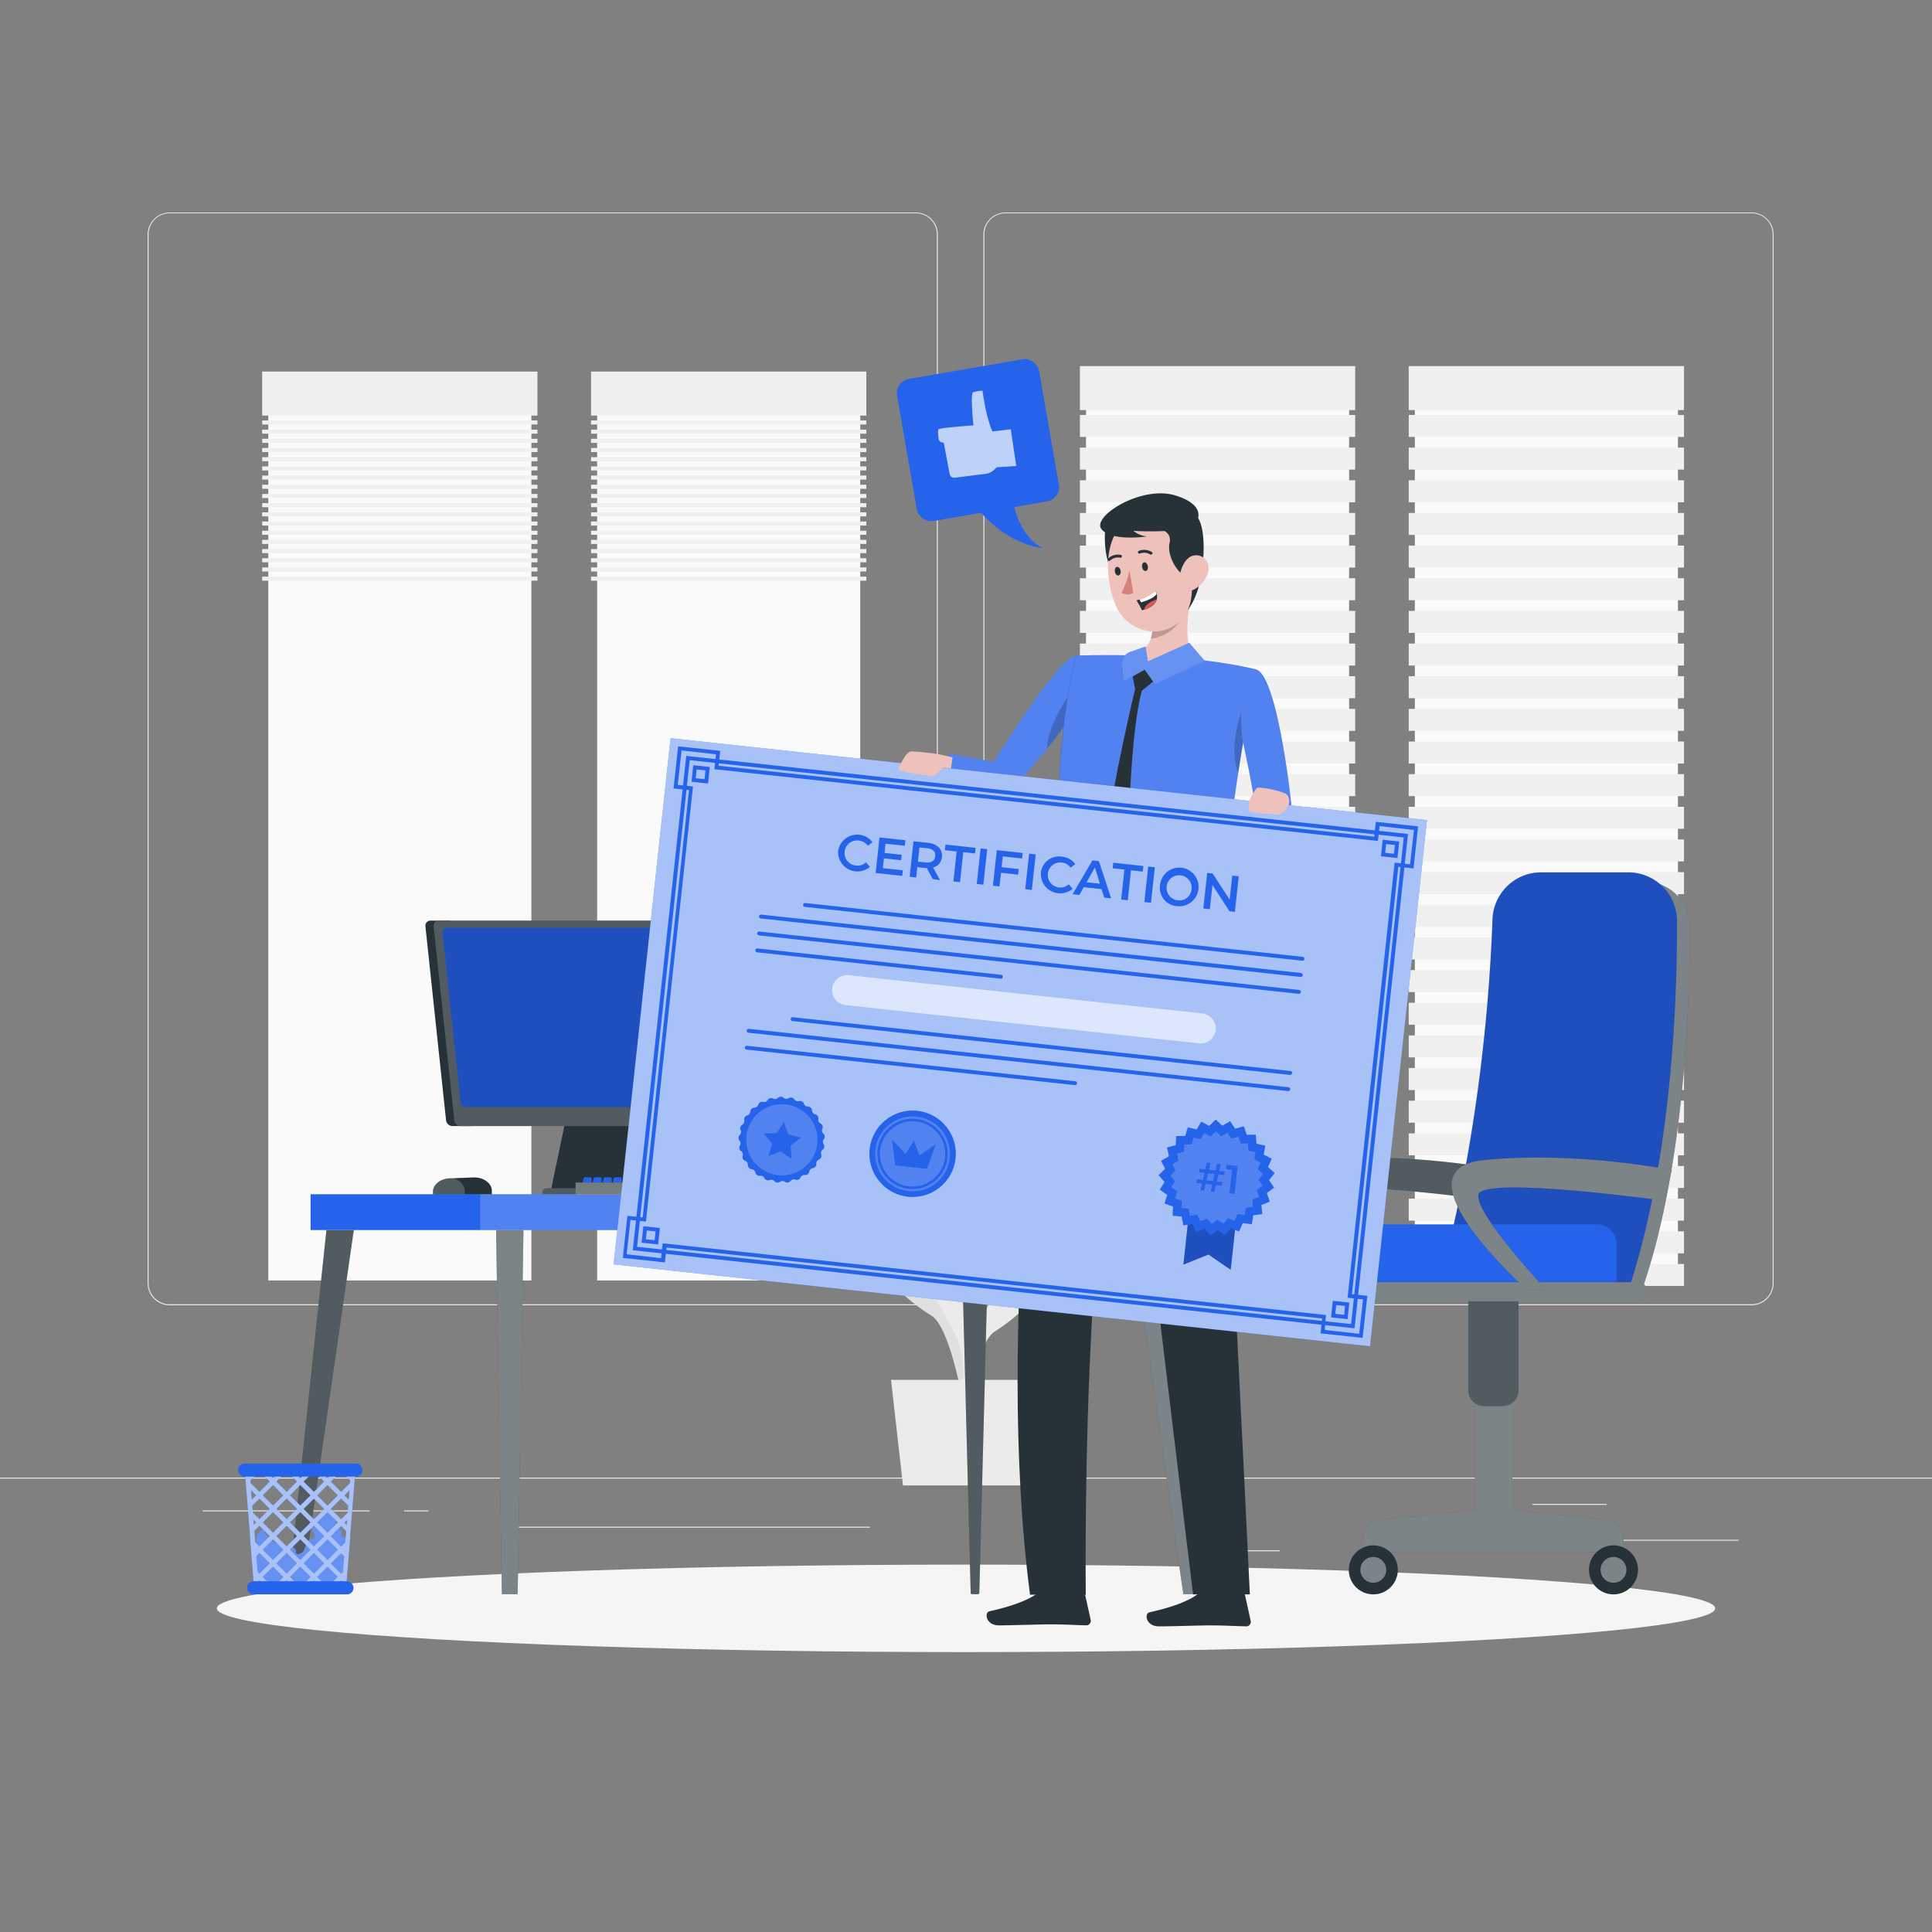 <svg xmlns="http://www.w3.org/2000/svg" viewBox="0 0 500 500"><rect x="0" y="0" width="500" height="500" fill="#808080" stroke="none"/><g id="freepik--background-complete--inject-246"><rect y="382.4" width="500" height="0.25" style="fill:#ebebeb"></rect><rect x="416.78" y="398.49" width="33.12" height="0.25" style="fill:#ebebeb"></rect><rect x="322.53" y="401.21" width="8.69" height="0.25" style="fill:#ebebeb"></rect><rect x="396.59" y="389.21" width="19.19" height="0.25" style="fill:#ebebeb"></rect><rect x="52.46" y="390.89" width="43.19" height="0.25" style="fill:#ebebeb"></rect><rect x="104.56" y="390.89" width="6.33" height="0.25" style="fill:#ebebeb"></rect><rect x="131.47" y="395.11" width="93.68" height="0.25" style="fill:#ebebeb"></rect><path d="M237,337.8H43.91a5.71,5.71,0,0,1-5.7-5.71V60.66A5.71,5.71,0,0,1,43.91,55H237a5.71,5.71,0,0,1,5.71,5.71V332.09A5.71,5.71,0,0,1,237,337.8ZM43.91,55.2a5.46,5.46,0,0,0-5.45,5.46V332.09a5.46,5.46,0,0,0,5.45,5.46H237a5.47,5.47,0,0,0,5.46-5.46V60.66A5.47,5.47,0,0,0,237,55.2Z" style="fill:#ebebeb"></path><path d="M453.31,337.8H260.21a5.72,5.72,0,0,1-5.71-5.71V60.66A5.72,5.72,0,0,1,260.21,55h193.1A5.71,5.71,0,0,1,459,60.66V332.09A5.71,5.71,0,0,1,453.31,337.8ZM260.21,55.2a5.47,5.47,0,0,0-5.46,5.46V332.09a5.47,5.47,0,0,0,5.46,5.46h193.1a5.47,5.47,0,0,0,5.46-5.46V60.66a5.47,5.47,0,0,0-5.46-5.46Z" style="fill:#ebebeb"></path><rect x="281.05" y="97.89" width="68.09" height="232.07" transform="translate(630.2 427.85) rotate(180)" style="fill:#fafafa"></rect><rect x="279.48" y="94.74" width="71.24" height="11.39" transform="translate(630.2 200.87) rotate(180)" style="fill:#f0f0f0"></rect><rect x="279.48" y="107.39" width="71.24" height="5.69" transform="translate(630.2 220.47) rotate(180)" style="fill:#f0f0f0"></rect><rect x="279.48" y="115.84" width="71.24" height="5.69" transform="translate(630.2 237.37) rotate(180)" style="fill:#f0f0f0"></rect><rect x="279.48" y="124.29" width="71.24" height="5.69" transform="translate(630.2 254.28) rotate(180)" style="fill:#f0f0f0"></rect><rect x="279.48" y="132.74" width="71.24" height="5.69" transform="translate(630.2 271.18) rotate(180)" style="fill:#f0f0f0"></rect><rect x="279.48" y="141.19" width="71.24" height="5.69" transform="translate(630.2 288.08) rotate(180)" style="fill:#f0f0f0"></rect><rect x="279.48" y="149.64" width="71.24" height="5.69" transform="translate(630.2 304.98) rotate(180)" style="fill:#f0f0f0"></rect><rect x="279.48" y="158.09" width="71.24" height="5.69" transform="translate(630.2 321.88) rotate(180)" style="fill:#f0f0f0"></rect><rect x="279.48" y="166.54" width="71.24" height="5.69" transform="translate(630.2 338.78) rotate(180)" style="fill:#f0f0f0"></rect><rect x="279.48" y="175" width="71.24" height="5.69" transform="translate(630.2 355.69) rotate(180)" style="fill:#f0f0f0"></rect><rect x="279.48" y="183.45" width="71.24" height="5.69" transform="translate(630.2 372.59) rotate(180)" style="fill:#f0f0f0"></rect><rect x="279.48" y="191.9" width="71.24" height="5.69" transform="translate(630.2 389.49) rotate(180)" style="fill:#f0f0f0"></rect><rect x="279.48" y="200.35" width="71.24" height="5.69" transform="translate(630.2 406.39) rotate(180)" style="fill:#f0f0f0"></rect><rect x="279.48" y="208.8" width="71.24" height="5.69" transform="translate(630.2 423.29) rotate(180)" style="fill:#f0f0f0"></rect><rect x="279.48" y="217.25" width="71.24" height="5.69" transform="translate(630.2 440.19) rotate(180)" style="fill:#f0f0f0"></rect><rect x="279.48" y="225.7" width="71.24" height="5.69" transform="translate(630.2 457.1) rotate(180)" style="fill:#f0f0f0"></rect><rect x="279.48" y="234.15" width="71.24" height="5.69" transform="translate(630.2 474) rotate(180)" style="fill:#f0f0f0"></rect><rect x="279.48" y="242.6" width="71.24" height="5.69" transform="translate(630.2 490.9) rotate(180)" style="fill:#f0f0f0"></rect><rect x="279.48" y="251.05" width="71.24" height="5.69" transform="translate(630.2 507.8) rotate(180)" style="fill:#f0f0f0"></rect><rect x="279.48" y="259.5" width="71.24" height="5.69" transform="translate(630.2 524.7) rotate(180)" style="fill:#f0f0f0"></rect><rect x="279.48" y="267.96" width="71.24" height="5.69" transform="translate(630.2 541.61) rotate(180)" style="fill:#f0f0f0"></rect><rect x="279.48" y="276.41" width="71.24" height="5.69" transform="translate(630.2 558.51) rotate(180)" style="fill:#f0f0f0"></rect><rect x="279.48" y="284.86" width="71.24" height="5.69" transform="translate(630.2 575.41) rotate(180)" style="fill:#f0f0f0"></rect><rect x="279.48" y="293.31" width="71.24" height="5.69" transform="translate(630.2 592.31) rotate(180)" style="fill:#f0f0f0"></rect><rect x="279.48" y="301.76" width="71.24" height="5.69" transform="translate(630.2 609.21) rotate(180)" style="fill:#f0f0f0"></rect><rect x="279.48" y="310.21" width="71.24" height="5.69" transform="translate(630.2 626.11) rotate(180)" style="fill:#f0f0f0"></rect><rect x="279.48" y="318.66" width="71.24" height="5.69" transform="translate(630.2 643.02) rotate(180)" style="fill:#f0f0f0"></rect><rect x="279.48" y="327.11" width="71.24" height="5.69" transform="translate(630.2 659.92) rotate(180)" style="fill:#f0f0f0"></rect><rect x="366.16" y="97.89" width="68.09" height="232.07" transform="translate(800.41 427.85) rotate(180)" style="fill:#fafafa"></rect><rect x="364.59" y="94.74" width="71.24" height="11.39" transform="translate(800.41 200.87) rotate(180)" style="fill:#f0f0f0"></rect><rect x="364.59" y="107.39" width="71.24" height="5.69" transform="translate(800.41 220.47) rotate(180)" style="fill:#f0f0f0"></rect><rect x="364.59" y="115.84" width="71.24" height="5.69" transform="translate(800.41 237.37) rotate(180)" style="fill:#f0f0f0"></rect><rect x="364.59" y="124.29" width="71.24" height="5.69" transform="translate(800.41 254.28) rotate(180)" style="fill:#f0f0f0"></rect><rect x="364.59" y="132.74" width="71.24" height="5.69" transform="translate(800.41 271.18) rotate(180)" style="fill:#f0f0f0"></rect><rect x="364.59" y="141.19" width="71.24" height="5.69" transform="translate(800.41 288.08) rotate(180)" style="fill:#f0f0f0"></rect><rect x="364.59" y="149.64" width="71.24" height="5.69" transform="translate(800.41 304.98) rotate(180)" style="fill:#f0f0f0"></rect><rect x="364.59" y="158.09" width="71.24" height="5.69" transform="translate(800.41 321.88) rotate(180)" style="fill:#f0f0f0"></rect><rect x="364.59" y="166.54" width="71.24" height="5.69" transform="translate(800.41 338.78) rotate(180)" style="fill:#f0f0f0"></rect><rect x="364.59" y="175" width="71.24" height="5.69" transform="translate(800.41 355.69) rotate(180)" style="fill:#f0f0f0"></rect><rect x="364.59" y="183.45" width="71.24" height="5.69" transform="translate(800.41 372.59) rotate(180)" style="fill:#f0f0f0"></rect><rect x="364.59" y="191.9" width="71.24" height="5.69" transform="translate(800.41 389.49) rotate(180)" style="fill:#f0f0f0"></rect><rect x="364.59" y="200.35" width="71.24" height="5.69" transform="translate(800.41 406.39) rotate(180)" style="fill:#f0f0f0"></rect><rect x="364.59" y="208.8" width="71.24" height="5.69" transform="translate(800.41 423.29) rotate(180)" style="fill:#f0f0f0"></rect><rect x="364.59" y="217.25" width="71.24" height="5.69" transform="translate(800.41 440.19) rotate(180)" style="fill:#f0f0f0"></rect><rect x="364.59" y="225.7" width="71.24" height="5.69" transform="translate(800.41 457.1) rotate(180)" style="fill:#f0f0f0"></rect><rect x="364.59" y="234.15" width="71.24" height="5.69" transform="translate(800.41 474) rotate(180)" style="fill:#f0f0f0"></rect><rect x="364.59" y="242.6" width="71.24" height="5.69" transform="translate(800.41 490.9) rotate(180)" style="fill:#f0f0f0"></rect><rect x="364.59" y="251.05" width="71.24" height="5.69" transform="translate(800.41 507.8) rotate(180)" style="fill:#f0f0f0"></rect><rect x="364.59" y="259.5" width="71.24" height="5.69" transform="translate(800.41 524.7) rotate(180)" style="fill:#f0f0f0"></rect><rect x="364.59" y="267.96" width="71.24" height="5.69" transform="translate(800.41 541.61) rotate(180)" style="fill:#f0f0f0"></rect><rect x="364.59" y="276.41" width="71.24" height="5.69" transform="translate(800.41 558.51) rotate(180)" style="fill:#f0f0f0"></rect><rect x="364.59" y="284.86" width="71.24" height="5.69" transform="translate(800.41 575.41) rotate(180)" style="fill:#f0f0f0"></rect><rect x="364.59" y="293.31" width="71.24" height="5.69" transform="translate(800.41 592.31) rotate(180)" style="fill:#f0f0f0"></rect><rect x="364.59" y="301.76" width="71.24" height="5.69" transform="translate(800.41 609.21) rotate(180)" style="fill:#f0f0f0"></rect><rect x="364.59" y="310.21" width="71.24" height="5.69" transform="translate(800.41 626.11) rotate(180)" style="fill:#f0f0f0"></rect><rect x="364.59" y="318.66" width="71.24" height="5.69" transform="translate(800.41 643.02) rotate(180)" style="fill:#f0f0f0"></rect><rect x="364.59" y="327.11" width="71.24" height="5.69" transform="translate(800.41 659.92) rotate(180)" style="fill:#f0f0f0"></rect><rect x="154.54" y="99.31" width="68.09" height="232.07" transform="translate(377.17 430.69) rotate(180)" style="fill:#fafafa"></rect><rect x="152.97" y="96.16" width="71.24" height="11.39" transform="translate(377.17 203.71) rotate(180)" style="fill:#f0f0f0"></rect><rect x="152.97" y="108.81" width="71.24" height="1.05" transform="translate(377.17 218.67) rotate(180)" style="fill:#f0f0f0"></rect><rect x="152.97" y="111.19" width="71.24" height="1.05" transform="translate(377.17 223.43) rotate(180)" style="fill:#f0f0f0"></rect><rect x="152.97" y="113.57" width="71.24" height="1.05" transform="translate(377.17 228.18) rotate(180)" style="fill:#f0f0f0"></rect><rect x="152.97" y="115.95" width="71.24" height="1.05" transform="translate(377.17 232.94) rotate(180)" style="fill:#f0f0f0"></rect><rect x="152.97" y="118.32" width="71.24" height="1.05" transform="translate(377.17 237.69) rotate(180)" style="fill:#f0f0f0"></rect><rect x="152.97" y="120.7" width="71.24" height="1.05" transform="translate(377.17 242.45) rotate(180)" style="fill:#f0f0f0"></rect><rect x="152.97" y="123.08" width="71.24" height="1.05" transform="translate(377.17 247.2) rotate(180)" style="fill:#f0f0f0"></rect><rect x="152.97" y="125.46" width="71.24" height="1.05" transform="translate(377.17 251.96) rotate(180)" style="fill:#f0f0f0"></rect><rect x="152.97" y="127.83" width="71.24" height="1.05" transform="translate(377.17 256.72) rotate(180)" style="fill:#f0f0f0"></rect><rect x="152.97" y="130.21" width="71.24" height="1.05" transform="translate(377.17 261.47) rotate(180)" style="fill:#f0f0f0"></rect><rect x="152.97" y="132.59" width="71.24" height="1.05" transform="translate(377.17 266.23) rotate(180)" style="fill:#f0f0f0"></rect><rect x="152.97" y="134.97" width="71.24" height="1.05" transform="translate(377.17 270.98) rotate(180)" style="fill:#f0f0f0"></rect><rect x="152.97" y="137.34" width="71.24" height="1.05" transform="translate(377.17 275.74) rotate(180)" style="fill:#f0f0f0"></rect><rect x="152.97" y="139.72" width="71.24" height="1.05" transform="translate(377.17 280.49) rotate(180)" style="fill:#f0f0f0"></rect><rect x="152.97" y="142.1" width="71.24" height="1.05" transform="translate(377.17 285.25) rotate(180)" style="fill:#f0f0f0"></rect><rect x="152.97" y="144.48" width="71.24" height="1.05" transform="translate(377.17 290) rotate(180)" style="fill:#f0f0f0"></rect><rect x="152.97" y="146.86" width="71.24" height="1.05" transform="translate(377.17 294.76) rotate(180)" style="fill:#f0f0f0"></rect><rect x="152.97" y="149.23" width="71.24" height="1.05" transform="translate(377.17 299.51) rotate(180)" style="fill:#f0f0f0"></rect><rect x="69.43" y="99.31" width="68.09" height="232.07" transform="translate(206.95 430.69) rotate(180)" style="fill:#fafafa"></rect><rect x="67.86" y="96.16" width="71.24" height="11.39" transform="translate(206.95 203.71) rotate(180)" style="fill:#f0f0f0"></rect><rect x="67.86" y="108.81" width="71.24" height="1.05" transform="translate(206.95 218.67) rotate(180)" style="fill:#f0f0f0"></rect><rect x="67.86" y="111.19" width="71.24" height="1.05" transform="translate(206.95 223.43) rotate(180)" style="fill:#f0f0f0"></rect><rect x="67.86" y="113.57" width="71.24" height="1.05" transform="translate(206.95 228.18) rotate(180)" style="fill:#f0f0f0"></rect><rect x="67.86" y="115.95" width="71.24" height="1.05" transform="translate(206.95 232.94) rotate(180)" style="fill:#f0f0f0"></rect><rect x="67.86" y="118.32" width="71.24" height="1.05" transform="translate(206.95 237.69) rotate(180)" style="fill:#f0f0f0"></rect><rect x="67.86" y="120.7" width="71.24" height="1.05" transform="translate(206.95 242.45) rotate(180)" style="fill:#f0f0f0"></rect><rect x="67.86" y="123.08" width="71.24" height="1.05" transform="translate(206.95 247.2) rotate(180)" style="fill:#f0f0f0"></rect><rect x="67.86" y="125.46" width="71.24" height="1.05" transform="translate(206.95 251.96) rotate(180)" style="fill:#f0f0f0"></rect><rect x="67.86" y="127.83" width="71.24" height="1.05" transform="translate(206.95 256.72) rotate(180)" style="fill:#f0f0f0"></rect><rect x="67.86" y="130.21" width="71.24" height="1.05" transform="translate(206.95 261.47) rotate(180)" style="fill:#f0f0f0"></rect><rect x="67.86" y="132.59" width="71.24" height="1.05" transform="translate(206.95 266.23) rotate(180)" style="fill:#f0f0f0"></rect><rect x="67.86" y="134.97" width="71.24" height="1.05" transform="translate(206.95 270.98) rotate(180)" style="fill:#f0f0f0"></rect><rect x="67.86" y="137.34" width="71.24" height="1.05" transform="translate(206.95 275.74) rotate(180)" style="fill:#f0f0f0"></rect><rect x="67.86" y="139.72" width="71.24" height="1.05" transform="translate(206.95 280.49) rotate(180)" style="fill:#f0f0f0"></rect><rect x="67.86" y="142.1" width="71.24" height="1.05" transform="translate(206.95 285.25) rotate(180)" style="fill:#f0f0f0"></rect><rect x="67.86" y="144.48" width="71.24" height="1.05" transform="translate(206.95 290) rotate(180)" style="fill:#f0f0f0"></rect><rect x="67.86" y="146.86" width="71.24" height="1.05" transform="translate(206.95 294.76) rotate(180)" style="fill:#f0f0f0"></rect><rect x="67.86" y="149.23" width="71.24" height="1.05" transform="translate(206.95 299.51) rotate(180)" style="fill:#f0f0f0"></rect><path d="M251.2,360.3s-4.74-10.35.68-20.56,7-12.6,3.53-14.69-5,8.16-5,8.16a23,23,0,0,1-.5-14.44c2.4-7.38,3.91-19.4.63-20.69s-.63,15-3.48,20.55a48,48,0,0,1-2.79-12.11c-.39-5.93.22-15.39-2.37-17.82s-4.25-.75-1.71,12.33a136.78,136.78,0,0,1,2.53,23.72s-5.62-17.16-9.4-17.66-3.78,5.06-.54,9.88,9.47,13.45,10.49,17.9c0,0-6.18-12.92-11.74-9s4.84,11.76,9.48,14.58S248.82,361,248.82,361Z" style="fill:#e0e0e0"></path><path d="M247.46,364.54s4.62-10.42-.92-20.54-7.15-12.5-3.72-14.64,5.14,8.08,5.14,8.08A23,23,0,0,0,248.3,323c-2.5-7.34-4.15-19.34-.88-20.68s.81,15,3.72,20.5a47.87,47.87,0,0,0,2.64-12.15c.33-5.94-.4-15.39,2.16-17.86s4.25-.81,1.85,12.31a136.77,136.77,0,0,0-2.24,23.75s5.42-17.24,9.19-17.8,3.84,5,.66,9.87-9.31,13.6-10.28,18.06c0,0,6-13,11.63-9.14s-4.69,11.84-9.29,14.72-7.61,20.61-7.61,20.61Z" style="fill:#ebebeb"></path><polygon points="268.76 357.11 230.6 357.11 233.69 384.42 265.67 384.42 268.76 357.11" style="fill:#ebebeb"></polygon></g><g id="freepik--Shadow--inject-246"><ellipse id="freepik--path--inject-246" cx="250" cy="416.24" rx="193.89" ry="11.32" style="fill:#f5f5f5"></ellipse></g><g id="freepik--Chair--inject-246"><path d="M388.66,302.81s-24.75-5-48.64-2.58,11.24,33.64,11.24,33.64h4.94s-18.62-19.79-17.58-24.72,47.92,1.57,47.92,1.57Z" style="fill:#263238"></path><path d="M388.66,302.81s-24.75-5-48.64-2.58,11.24,33.64,11.24,33.64h4.94s-18.62-19.79-17.58-24.72,47.92,1.57,47.92,1.57Z" style="fill:#fff;opacity:0.2;isolation:isolate"></path><path d="M379.73,332.79a443.83,443.83,0,0,0,13.5-93.46,11.62,11.62,0,0,1,11.61-11.16h20.83a11.62,11.62,0,0,1,11.62,11.56c.08,19-1.25,61.54-12,93.06Z" style="fill:#263238"></path><path d="M379.73,332.79a443.83,443.83,0,0,0,13.5-93.46,11.62,11.62,0,0,1,11.61-11.16h20.83a11.62,11.62,0,0,1,11.62,11.56c.08,19-1.25,61.54-12,93.06Z" style="fill:#fff;opacity:0.4;isolation:isolate"></path><path d="M373.65,327.5c3.38-12.8,11-45.9,12.61-89.63a12.58,12.58,0,0,1,12.58-12.1h22.58A12.59,12.59,0,0,1,434,238.3c.09,20.56-1.35,62.61-12.95,96.78l-43-1.58A4.78,4.78,0,0,1,373.65,327.5Z" style="fill:#2663EB"></path><path d="M373.65,327.5c3.38-12.8,11-45.9,12.61-89.63a12.58,12.58,0,0,1,12.58-12.1h22.58A12.59,12.59,0,0,1,434,238.3c.09,20.56-1.35,62.61-12.95,96.78l-43-1.58A4.78,4.78,0,0,1,373.65,327.5Z" style="opacity:0.2;isolation:isolate"></path><path d="M342,316.86h76.37a0,0,0,0,1,0,0v11.93a5,5,0,0,1-5,5H347a5,5,0,0,1-5-5V316.86A0,0,0,0,1,342,316.86Z" transform="translate(760.32 650.65) rotate(180)" style="fill:#2663EB"></path><path d="M415.86,393.31l-24.47-2.41V356.51h-9.7v34.38l-24.57,2.42a4.76,4.76,0,0,0-4.3,4.74v3.68h67.34v-3.68A4.76,4.76,0,0,0,415.86,393.31Z" style="fill:#263238"></path><path d="M415.86,393.31l-24.47-2.41V356.51h-9.7v34.38l-24.57,2.42a4.76,4.76,0,0,0-4.3,4.74v3.68h67.34v-3.68A4.76,4.76,0,0,0,415.86,393.31Z" style="fill:#fff;opacity:0.4;isolation:isolate"></path><path d="M361.75,406.28a6.34,6.34,0,1,1-6.34-6.34A6.34,6.34,0,0,1,361.75,406.28Z" style="fill:#263238"></path><path d="M355.41,409.62a3.34,3.34,0,1,1,3.34-3.34A3.35,3.35,0,0,1,355.41,409.62Z" style="fill:#fff;opacity:0.4;isolation:isolate"></path><path d="M411.23,406.28a6.34,6.34,0,1,0,6.34-6.34A6.33,6.33,0,0,0,411.23,406.28Z" style="fill:#263238"></path><path d="M417.57,409.62a3.34,3.34,0,1,1,3.34-3.34A3.34,3.34,0,0,1,417.57,409.62Z" style="fill:#fff;opacity:0.4;isolation:isolate"></path><path d="M380,333.27h13a0,0,0,0,1,0,0v26.5a4.13,4.13,0,0,1-4.13,4.13h-4.77a4.13,4.13,0,0,1-4.13-4.13v-26.5A0,0,0,0,1,380,333.27Z" style="fill:#263238"></path><path d="M380,333.27h13a0,0,0,0,1,0,0v26.5a4.13,4.13,0,0,1-4.13,4.13h-4.77a4.13,4.13,0,0,1-4.13-4.13v-26.5A0,0,0,0,1,380,333.27Z" style="fill:#fff;opacity:0.2;isolation:isolate"></path><rect x="339.25" y="331.82" width="86.91" height="4.96" rx="2.01" transform="translate(765.42 668.61) rotate(180)" style="fill:#263238"></rect><g style="opacity:0.4;isolation:isolate"><rect x="339.25" y="331.82" width="86.91" height="4.96" rx="2.01" transform="translate(765.42 668.61) rotate(180)" style="fill:#fff"></rect></g><path d="M432.66,302.81s-24.75-5-48.64-2.58,11.24,33.64,11.24,33.64h4.94s-18.62-19.79-17.58-24.72,47.92,1.57,47.92,1.57Z" style="fill:#263238"></path><path d="M432.66,302.81s-24.75-5-48.64-2.58,11.24,33.64,11.24,33.64h4.94s-18.62-19.79-17.58-24.72,47.92,1.57,47.92,1.57Z" style="fill:#fff;opacity:0.4;isolation:isolate"></path></g><g id="freepik--Table--inject-246"><path d="M127.29,308.17v1H112.05v-.77c0-1.85,1.92-3.37,4.38-3.47l.81,0,5.16-.21C125.06,304.59,127.29,306.17,127.29,308.17Z" style="fill:#263238"></path><path d="M120.27,308.17v1h-8.22v-.77c0-1.85,1.92-3.37,4.38-3.47l.81,0C119,305.39,120.27,306.67,120.27,308.17Z" style="fill:#fff;opacity:0.2;isolation:isolate"></path><path d="M251.56,412.57h1.53a.36.36,0,0,0,.36-.34l2.42-93.89h-7.09l2.43,93.89A.35.35,0,0,0,251.56,412.57Z" style="fill:#263238"></path><polygon points="306.24 412.57 309.78 412.57 299.78 318.34 292.69 318.34 306.24 412.57" style="fill:#263238"></polygon><polygon points="77.98 412.57 77.98 412.57 91.56 318.34 84.48 318.34 74.48 412.57 77.98 412.57" style="fill:#263238"></polygon><polygon points="129.89 412.57 133.96 412.57 133.97 412.57 135.47 318.34 128.39 318.34 129.89 412.57" style="fill:#263238"></polygon><g style="opacity:0.4;isolation:isolate"><polygon points="306.24 412.57 309.78 412.57 299.78 318.34 292.69 318.34 306.24 412.57" style="fill:#fff"></polygon></g><polygon points="129.89 412.57 133.96 412.57 133.97 412.57 135.47 318.34 128.39 318.34 129.89 412.57" style="fill:#fff;opacity:0.4;isolation:isolate"></polygon><g style="opacity:0.2;isolation:isolate"><path d="M251.56,412.57h1.53a.36.36,0,0,0,.36-.34l2.42-93.89h-7.09l2.43,93.89A.35.35,0,0,0,251.56,412.57Z" style="fill:#fff"></path></g><polygon points="77.98 412.57 77.98 412.57 91.56 318.34 84.48 318.34 74.48 412.57 77.98 412.57" style="fill:#fff;opacity:0.2;isolation:isolate"></polygon><path d="M142.23,309.7H162.4l3.21-28.16a2,2,0,0,0-2-1.88H150.12a2,2,0,0,0-2,1.88Z" style="fill:#263238"></path><path d="M111.45,238.25h5l5.66,53.18h-5a1.71,1.71,0,0,1-1.67-1.51l-5.34-50.16A1.33,1.33,0,0,1,111.45,238.25Z" style="fill:#263238"></path><path d="M119.24,291.43H194.7a1.34,1.34,0,0,0,1.35-1.51l-5.34-50.16a1.72,1.72,0,0,0-1.67-1.51H113.58a1.33,1.33,0,0,0-1.35,1.51l5.33,50.16A1.73,1.73,0,0,0,119.24,291.43Z" style="fill:#263238"></path><rect x="140.38" y="307.51" width="26.99" height="2.19" rx="0.96" transform="translate(307.75 617.22) rotate(180)" style="fill:#263238"></rect><path d="M119.24,291.43H194.7a1.34,1.34,0,0,0,1.35-1.51l-5.34-50.16a1.72,1.72,0,0,0-1.67-1.51H113.58a1.33,1.33,0,0,0-1.35,1.51l5.33,50.16A1.73,1.73,0,0,0,119.24,291.43Z" style="fill:#fff;opacity:0.2;isolation:isolate"></path><path d="M120.65,286.52H191.8A1.16,1.16,0,0,0,193,285.2l-4.65-43.76a1.5,1.5,0,0,0-1.46-1.32H115.71a1.16,1.16,0,0,0-1.18,1.32l4.66,43.76A1.5,1.5,0,0,0,120.65,286.52Z" style="fill:#2663EB"></path><rect x="140.38" y="307.51" width="26.99" height="2.19" rx="0.96" transform="translate(307.75 617.22) rotate(180)" style="fill:#fff;opacity:0.2;isolation:isolate"></rect><path d="M120.65,286.52H191.8A1.16,1.16,0,0,0,193,285.2l-4.65-43.76a1.5,1.5,0,0,0-1.46-1.32H115.71a1.16,1.16,0,0,0-1.18,1.32l4.66,43.76A1.5,1.5,0,0,0,120.65,286.52Z" style="opacity:0.2;isolation:isolate"></path><polygon points="141.81 309.07 124.29 309.07 80.38 309.07 80.38 318.34 124.29 318.34 141.81 318.34 303.88 318.34 303.88 309.07 141.81 309.07" style="fill:#2663EB"></polygon><path d="M187.26,307.4h1.88a.36.36,0,0,0,.36-.36v-2a.36.36,0,0,0-.36-.36h-1.35a.35.35,0,0,0-.34.27l-.53,2A.35.35,0,0,0,187.26,307.4Z" style="fill:#2663EB"></path><path d="M184.66,307.4h1.88a.36.36,0,0,0,.36-.36v-2a.36.36,0,0,0-.36-.36h-1.35a.35.35,0,0,0-.34.27l-.54,2A.36.36,0,0,0,184.66,307.4Z" style="fill:#2663EB"></path><path d="M182.06,307.4h1.88a.36.36,0,0,0,.36-.36v-2a.36.36,0,0,0-.36-.36h-1.35a.37.37,0,0,0-.35.27l-.53,2A.36.36,0,0,0,182.06,307.4Z" style="fill:#2663EB"></path><path d="M179.46,307.4h1.88a.36.36,0,0,0,.36-.36v-2a.36.36,0,0,0-.36-.36H180a.37.37,0,0,0-.35.27l-.53,2A.36.36,0,0,0,179.46,307.4Z" style="fill:#2663EB"></path><path d="M176.86,307.4h1.88a.36.36,0,0,0,.36-.36v-2a.36.36,0,0,0-.36-.36h-1.35a.37.37,0,0,0-.35.27l-.53,2A.36.36,0,0,0,176.86,307.4Z" style="fill:#2663EB"></path><path d="M174.26,307.4h1.88a.36.36,0,0,0,.36-.36v-2a.36.36,0,0,0-.36-.36h-1.35a.37.37,0,0,0-.35.27l-.53,2A.36.36,0,0,0,174.26,307.4Z" style="fill:#2663EB"></path><path d="M171.66,307.4h1.88a.36.36,0,0,0,.36-.36v-2a.36.36,0,0,0-.36-.36h-1.35a.36.36,0,0,0-.35.27l-.53,2A.36.36,0,0,0,171.66,307.4Z" style="fill:#2663EB"></path><path d="M169.06,307.4h1.88a.36.36,0,0,0,.36-.36v-2a.36.36,0,0,0-.36-.36h-1.35a.36.36,0,0,0-.35.27l-.53,2A.36.36,0,0,0,169.06,307.4Z" style="fill:#2663EB"></path><path d="M166.46,307.4h1.88a.36.36,0,0,0,.36-.36v-2a.36.36,0,0,0-.36-.36H167a.36.36,0,0,0-.35.27l-.53,2A.36.36,0,0,0,166.46,307.4Z" style="fill:#2663EB"></path><path d="M163.86,307.4h1.88a.36.36,0,0,0,.36-.36v-2a.36.36,0,0,0-.36-.36h-1.35a.36.36,0,0,0-.35.27l-.53,2A.36.36,0,0,0,163.86,307.4Z" style="fill:#2663EB"></path><path d="M161.26,307.4h1.88a.36.36,0,0,0,.36-.36v-2a.36.36,0,0,0-.36-.36h-1.35a.35.35,0,0,0-.35.27l-.53,2A.36.36,0,0,0,161.26,307.4Z" style="fill:#2663EB"></path><path d="M158.66,307.4h1.88a.36.36,0,0,0,.36-.36v-2a.36.36,0,0,0-.36-.36h-1.35a.35.35,0,0,0-.35.27l-.53,2A.36.36,0,0,0,158.66,307.4Z" style="fill:#2663EB"></path><path d="M156.06,307.4h1.88a.36.36,0,0,0,.36-.36v-2a.36.36,0,0,0-.36-.36h-1.35a.35.35,0,0,0-.35.27l-.53,2A.36.36,0,0,0,156.06,307.4Z" style="fill:#2663EB"></path><path d="M153.45,307.4h1.89a.36.36,0,0,0,.36-.36v-2a.36.36,0,0,0-.36-.36H154a.35.35,0,0,0-.35.27l-.53,2A.36.36,0,0,0,153.45,307.4Z" style="fill:#2663EB"></path><path d="M150.85,307.4h1.89a.36.36,0,0,0,.36-.36v-2a.36.36,0,0,0-.36-.36h-1.36a.35.35,0,0,0-.34.27l-.53,2A.36.36,0,0,0,150.85,307.4Z" style="fill:#2663EB"></path><rect x="148.96" y="306.05" width="42.08" height="3.13" transform="translate(340 615.23) rotate(180)" style="fill:#263238"></rect><rect x="148.96" y="306.05" width="42.08" height="3.13" transform="translate(340 615.23) rotate(180)" style="fill:#fff;opacity:0.2;isolation:isolate"></rect><rect x="148.96" y="306.05" width="13.63" height="3.13" transform="translate(311.56 615.23) rotate(180)" style="fill:#fff;opacity:0.2;isolation:isolate"></rect><rect x="124.29" y="309.07" width="179.59" height="9.27" transform="translate(428.17 627.4) rotate(180)" style="fill:#fff;opacity:0.2;isolation:isolate"></rect></g><g id="freepik--trash-bin--inject-246"><path d="M88.25,397.51a1.82,1.82,0,0,0-1.46-2.6,3.87,3.87,0,0,0-1.23-4.24.89.89,0,0,0-.53-.24,1,1,0,0,0-.58.25l-3.4,2.44a2.14,2.14,0,0,0-.67.67c-.7,1.34,1.81,3.07.78,4.18-.3.32-.77.38-1.14.61-.81.51-.91,1.62-1.28,2.5s-1.7,1.55-2.2.74c.37-.84-.75-1.56-1.66-1.67s-1.87-.16-2.37-1c-1.3,1.13-4.2-2-4.13-3.3a2.5,2.5,0,0,0-2,2.07,15.34,15.34,0,0,0-.11,3.18c0,2.06-.7,4.08-.66,6.14,0,1.6.65,3.38,2.11,4a5.48,5.48,0,0,0,2.28.3l16.72-.11a2.49,2.49,0,0,0,1.18-.19c.75-.39.91-1.38,1-2.23l.9-10.9Z" style="fill:#2663EB"></path><path d="M88.25,397.51a1.82,1.82,0,0,0-1.46-2.6,3.87,3.87,0,0,0-1.23-4.24.89.89,0,0,0-.53-.24,1,1,0,0,0-.58.25l-3.4,2.44a2.14,2.14,0,0,0-.67.67c-.7,1.34,1.81,3.07.78,4.18-.3.32-.77.38-1.14.61-.81.51-.91,1.62-1.28,2.5s-1.7,1.55-2.2.74c.37-.84-.75-1.56-1.66-1.67s-1.87-.16-2.37-1c-1.3,1.13-4.2-2-4.13-3.3a2.5,2.5,0,0,0-2,2.07,15.34,15.34,0,0,0-.11,3.18c0,2.06-.7,4.08-.66,6.14,0,1.6.65,3.38,2.11,4a5.48,5.48,0,0,0,2.28.3l16.72-.11a2.49,2.49,0,0,0,1.18-.19c.75-.39.91-1.38,1-2.23l.9-10.9Z" style="fill:#fff;opacity:0.3;isolation:isolate"></path><path d="M89.22,379.84H63.28l.21,2.62.15,1.87.4,4.87.23,2.8.3,3.73.12,1.59,0,.48.15,1.88.21,2.57.12,1.59.14,1.63.15,1.87.12,1.42.12,1.6.06.7H89.62l0-.7.13-1.59.12-1.43.15-1.88.13-1.62.13-1.59.21-2.58.15-1.87,0-.48.12-1.59.31-3.73.22-2.79.39-4.88.16-1.87.21-2.62Zm1.56,1.72h0l-.5-.5h.54Zm-.13,1.59-.05.63-2.32,2.33-2.66-2.67L88,381.06h.56Zm-.67,8.3-1.7,1.7-2.66-2.66,2.66-2.66,1.84,1.84ZM65.3,389.67h0l1.84-1.84,2.66,2.66-2.66,2.66-1.7-1.7ZM87.42,387l-2.66,2.66L82.1,387l2.66-2.67Zm-4.18-5.91h3l-1.52,1.52Zm.65,9.43-2.65,2.66-2.67-2.66,2.67-2.66ZM75.05,394l2.66-2.65L80.37,394l-2.66,2.67Zm1.8,3.53-2.67,2.66-2.65-2.66,2.66-2.66Zm4.39-2.66,2.65,2.66-2.65,2.66-2.67-2.66Zm-3.53-5.25L75.05,387l2.66-2.67L80.37,387Zm-.86.86-2.66,2.66-2.66-2.66,2.66-2.66Zm-6.19-.86L68,387l2.66-2.67L73.32,387Zm0,1.73L73.32,394l-2.66,2.67L68,394Zm2.66,9.71-2.66,2.65L68,401.07l2.66-2.67Zm.86.85,2.67,2.67-2.66,2.66-2.66-2.66Zm.87-.85,2.66-2.67,2.66,2.67-2.66,2.65Zm6.19.85,2.65,2.67-2.65,2.66-2.67-2.66Zm3.52,3.53,2.66,2.66-1.72,1.73H83.82l-1.72-1.73Zm-2.66-4.38,2.66-2.67,2.66,2.67-2.66,2.65Zm0-7.06,2.66-2.65L87.42,394l-2.66,2.67Zm1.79-10.57-2.65,2.67-2.67-2.67L81,381.06h.56Zm-6.18-.86-1.52-1.52h3Zm-.86.86-2.66,2.67-2.66-2.67,2.38-2.38h.56Zm-4.67-2.38-1.52,1.52-1.52-1.52Zm-4.76,0,2.38,2.38-2.66,2.67-2.32-2.33,0-.63,2.09-2.09Zm-2.28,0-.5.49h0l0-.49Zm-.17,4.6L66.28,387l-1.11,1.11Zm.73,8.93-.1-1.26h0l.68.68-.58.58Zm.13,1.6,1.31-1.31,2.66,2.66-2.66,2.66-1.08-1.07Zm.39,4.93V401l.06.07-.06.05Zm.47,5.67-.34-4.08.79-.79,2.66,2.67-2.66,2.66-.45-.46Zm.24,3-.05-.61.26-.26.86.87ZM68,408.11l2.66-2.66,2.66,2.66-1.72,1.73H69.72Zm5.32,1.73.87-.87.87.87Zm3.45,0-1.72-1.73,2.66-2.66,2.66,2.66-1.72,1.73Zm3.6,0,.87-.87.86.87Zm8.12,0H87.42l.86-.87.26.26Zm.25-3-.46.46-2.66-2.66,2.66-2.67.79.79Zm.47-5.79v.12l-.06-.05.07-.07Zm.15-1.87-1.08,1.07-2.66-2.66,2.66-2.66,1.32,1.31Zm.37-4.53-.59-.59.69-.68Zm.72-8.94-.19,2.42L89.14,387l1.31-1.31Z" style="fill:#2663EB"></path><g style="opacity:0.6;isolation:isolate"><path d="M89.22,379.84H63.28l.21,2.62.15,1.87.4,4.87.23,2.8.3,3.73.12,1.59,0,.48.15,1.88.21,2.57.12,1.59.14,1.63.15,1.87.12,1.42.12,1.6.06.7H89.62l0-.7.13-1.59.12-1.43.15-1.88.13-1.62.13-1.59.21-2.58.15-1.87,0-.48.12-1.59.31-3.73.22-2.79.39-4.88.16-1.87.21-2.62Zm1.56,1.72h0l-.5-.5h.54Zm-.13,1.59-.05.63-2.32,2.33-2.66-2.67L88,381.06h.56Zm-.67,8.3-1.7,1.7-2.66-2.66,2.66-2.66,1.84,1.84ZM65.3,389.67h0l1.84-1.84,2.66,2.66-2.66,2.66-1.7-1.7ZM87.42,387l-2.66,2.66L82.1,387l2.66-2.67Zm-4.18-5.91h3l-1.52,1.52Zm.65,9.43-2.65,2.66-2.67-2.66,2.67-2.66ZM75.05,394l2.66-2.65L80.37,394l-2.66,2.67Zm1.8,3.53-2.67,2.66-2.65-2.66,2.66-2.66Zm4.39-2.66,2.65,2.66-2.65,2.66-2.67-2.66Zm-3.53-5.25L75.05,387l2.66-2.67L80.37,387Zm-.86.86-2.66,2.66-2.66-2.66,2.66-2.66Zm-6.19-.86L68,387l2.66-2.67L73.32,387Zm0,1.73L73.32,394l-2.66,2.67L68,394Zm2.66,9.71-2.66,2.65L68,401.07l2.66-2.67Zm.86.85,2.67,2.67-2.66,2.66-2.66-2.66Zm.87-.85,2.66-2.67,2.66,2.67-2.66,2.65Zm6.19.85,2.65,2.67-2.65,2.66-2.67-2.66Zm3.52,3.53,2.66,2.66-1.72,1.73H83.82l-1.72-1.73Zm-2.66-4.38,2.66-2.67,2.66,2.67-2.66,2.65Zm0-7.06,2.66-2.65L87.42,394l-2.66,2.67Zm1.79-10.57-2.65,2.67-2.67-2.67L81,381.06h.56Zm-6.18-.86-1.52-1.52h3Zm-.86.86-2.66,2.67-2.66-2.67,2.38-2.38h.56Zm-4.67-2.38-1.52,1.52-1.52-1.52Zm-4.76,0,2.38,2.38-2.66,2.67-2.32-2.33,0-.63,2.09-2.09Zm-2.28,0-.5.49h0l0-.49Zm-.17,4.6L66.28,387l-1.11,1.11Zm.73,8.93-.1-1.26h0l.68.68-.58.58Zm.13,1.6,1.31-1.31,2.66,2.66-2.66,2.66-1.08-1.07Zm.39,4.93V401l.06.07-.06.05Zm.47,5.67-.34-4.08.79-.79,2.66,2.67-2.66,2.66-.45-.46Zm.24,3-.05-.61.26-.26.86.87ZM68,408.11l2.66-2.66,2.66,2.66-1.72,1.73H69.72Zm5.32,1.73.87-.87.87.87Zm3.45,0-1.72-1.73,2.66-2.66,2.66,2.66-1.72,1.73Zm3.6,0,.87-.87.86.87Zm8.12,0H87.42l.86-.87.26.26Zm.25-3-.46.46-2.66-2.66,2.66-2.67.79.79Zm.47-5.79v.12l-.06-.05.07-.07Zm.15-1.87-1.08,1.07-2.66-2.66,2.66-2.66,1.32,1.31Zm.37-4.53-.59-.59.69-.68Zm.72-8.94-.19,2.42L89.14,387l1.31-1.31Z" style="fill:#fff"></path></g><rect x="61.62" y="378.75" width="32.18" height="3.39" rx="1.64" transform="translate(155.42 760.9) rotate(180)" style="fill:#2663EB"></rect><rect x="63.94" y="409.23" width="27.54" height="3.39" rx="1.64" style="fill:#2663EB"></rect></g><g id="freepik--speech-bubble--inject-246"><rect x="234.45" y="95.26" width="37.32" height="37.32" rx="3.69" transform="translate(521.93 182.99) rotate(170.18)" style="fill:#2663EB"></rect><path d="M251.85,130.14s6.73,10.19,18.13,11.77c0,0-6.57-2.41-8.1-14Z" style="fill:#2663EB"></path><path d="M261.59,111.1l-4.76.57s-1.56-3.18-2.55-10.54a8.78,8.78,0,0,0-2.44.38c-.77.34.08,8.58.08,8.58s-8.62.6-9,1c-.26.27-.16,1.54,0,2.44a1.09,1.09,0,0,0,1,1h.31l1.53,8.1a1.2,1.2,0,0,0,1.33,1l8-1a4,4,0,0,0,2.13-1l.78-.71,5-.32Z" style="fill:#2663EB"></path><path d="M261.59,111.1l-4.76.57s-1.56-3.18-2.55-10.54a8.78,8.78,0,0,0-2.44.38c-.77.34.08,8.58.08,8.58s-8.62.6-9,1c-.26.27-.16,1.54,0,2.44a1.09,1.09,0,0,0,1,1h.31l1.53,8.1a1.2,1.2,0,0,0,1.33,1l8-1a4,4,0,0,0,2.13-1l.78-.71,5-.32Z" style="fill:#fff;opacity:0.7;isolation:isolate"></path></g><g id="freepik--Character--inject-246"><g id="freepik--group--inject-246"><path d="M278.54,169.71c-4.36-.17-21.34,27.49-21.34,27.49L245.66,195l-2.48,5.9s10.41,5.08,14.59,5.53S278,184.57,278,184.57Z" style="fill:#2663EB"></path><path d="M278.54,169.7,278,184.57s-.39.54-1.06,1.44c-1.22,1.67-3.41,4.6-5.9,7.73-4.87,6.1-10.9,13-13.23,12.7-4.19-.45-14.59-5.51-14.59-5.51l2.48-5.9,11.53,2.18S274.18,169.54,278.54,169.7Z" style="fill:#fff;opacity:0.2;isolation:isolate"></path><path d="M276.9,186c-1.22,1.67-3.41,4.6-5.9,7.73.09-5.9,5.25-13.24,5.25-13.24S276.62,182.9,276.9,186Z" style="opacity:0.2;isolation:isolate"></path><path d="M311.66,411.78h9.75a.71.71,0,0,1,.69.55l1.58,7.15a1.19,1.19,0,0,1-.91,1.41l-.26,0c-3.16-.05-5.46-.24-9.42-.24-2.44,0-9.81.25-13.18.25s-3.81-3.33-2.43-3.64c6.19-1.34,10.85-3.21,12.83-5A1.93,1.93,0,0,1,311.66,411.78Z" style="fill:#263238"></path><path d="M270.28,411.52H280a.7.7,0,0,1,.68.55l1.59,7.16a1.19,1.19,0,0,1-.92,1.4,1.09,1.09,0,0,1-.26,0c-3.15-.06-5.45-.25-9.42-.25-2.44,0-9.8.26-13.17.26s-3.81-3.33-2.43-3.64c6.19-1.35,10.84-3.22,12.83-5A2,2,0,0,1,270.28,411.52Z" style="fill:#263238"></path><path d="M316.83,230.94H274.21c-4.06,22.13-16.74,112-7.64,181.77H281s-1.34-106,11.4-140.22c1.47,18.33,16.37,140.14,16.37,140.14h14.69s-2.2-45.82-4.4-89.11C317.68,296.27,316.89,236.53,316.83,230.94Z" style="fill:#263238"></path><path d="M292.4,272.49a114.51,114.51,0,0,0-4.76,18.44c-1.19-16.31,3.58-33.6,3.58-33.6Z" style="opacity:0.2;isolation:isolate"></path><polygon points="273.85 231.45 316.75 231.45 316.75 236.56 273.3 236.03 273.85 231.45"></polygon><rect x="301.43" y="229.15" width="1.53" height="9.07" style="fill:#263238"></rect><rect x="279.72" y="229.15" width="1.53" height="9.07" style="fill:#263238"></rect><rect x="285.47" y="230.55" width="7.94" height="5.72" style="fill:#fff"></rect><path d="M316.89,232.27c1.13-24.41,8.31-59,8.31-59-19.92-4.8-46.66-3.6-46.66-3.6-5.21,18.64-5.12,48.72-4.67,62.56Z" style="fill:#2663EB"></path><path d="M325.2,173.3s-.8,3.87-1.91,9.92c-.53,2.89-1.14,6.28-1.75,10-.36,2.17-.73,4.44-1.08,6.78s-.71,4.63-1,7c-1.18,8.48-2.17,17.41-2.54,25.28h-43c-.45-13.84-.54-43.92,4.67-62.57C278.54,169.7,305.29,168.5,325.2,173.3Z" style="fill:#fff;opacity:0.2;isolation:isolate"></path><path d="M323.29,183.22c-.53,2.89-1.14,6.28-1.75,10-.36,2.17-.73,4.44-1.08,6.78-3.16-8.29,2.22-19.49,2.22-19.49Z" style="opacity:0.2;isolation:isolate"></path><path d="M292.7,173l1.07,5.28s-6.15,25.67-7.47,39l2.24,2.24,3.53-2.24s.31-27.11,3.43-38.5l5.58-4.57-4.4-1.43Z" style="fill:#263238"></path><path d="M309.4,170.61c-3.68,3.35-12.72,2.11-12.72,2.11s-5.63-1.54-4.45-3.3c3.32-.55,4.93-2.1,5.59-4.08a9.5,9.5,0,0,0,.34-3.79,18.92,18.92,0,0,0-.28-2.12l11.17-8.27C307.58,156.62,305.79,166.66,309.4,170.61Z" style="fill:#eec1bb"></path><path d="M306.47,156.42c-.45,6.7-6,8.54-8.65,8.92a9.5,9.5,0,0,0,.34-3.79Z" style="opacity:0.2;isolation:isolate"></path><path d="M307.76,166.36l-10.68,4.82-.62-3.86-3.93,1.38a3.21,3.21,0,0,0-2.13,3.37l.44,4.24,5.41-3,2.7,3.81L311.77,171Z" style="fill:#2663EB"></path><path d="M307.76,166.36l-10.68,4.82-.62-3.86-3.93,1.38a3.21,3.21,0,0,0-2.13,3.37l.44,4.24,5.41-3,2.7,3.81L311.77,171Z" style="fill:#fff;opacity:0.3;isolation:isolate"></path><path d="M286.16,135.65s-1.67,10.75,4,14.91,5.76-15.87,5.76-15.87Z" style="fill:#263238"></path><path d="M306.73,159.15a9.74,9.74,0,0,1-11.22,3.75,10.84,10.84,0,0,1-6.19-5.07,11,11,0,0,1-.51-1c-2.79-6.58-3.65-18.08,3.31-22.37a10.58,10.58,0,0,1,14.57,3.36,10.42,10.42,0,0,1,1.57,4.66C309.09,150.14,309.94,154.62,306.73,159.15Z" style="fill:#eec1bb"></path><path d="M297.05,146.52c.14.61-.14,1.18-.55,1.25s-.82-.39-.93-1,.15-1.17.55-1.24S296.94,145.9,297.05,146.52Z" style="fill:#263238"></path><path d="M290,147.7c.14.61-.15,1.18-.55,1.24s-.82-.38-.92-1,.14-1.18.54-1.24S289.93,147.11,290,147.7Z" style="fill:#263238"></path><path d="M292.31,147.63a22.28,22.28,0,0,1-2.08,5.81,3.68,3.68,0,0,0,3.08.06Z" style="fill:#d4827d"></path><path d="M286.92,145.14a.4.4,0,0,0,.38-.07,3,3,0,0,1,2.57-.75.36.36,0,0,0,.45-.25.38.38,0,0,0-.26-.46h0a3.66,3.66,0,0,0-3.24.9.37.37,0,0,0-.05.52h0A.49.49,0,0,0,286.92,145.14Z" style="fill:#263238"></path><path d="M298,143.48a.32.32,0,0,0,.08-.61h0a3.64,3.64,0,0,0-3.36-.29.36.36,0,0,0-.17.49h0a.37.37,0,0,0,.49.17h0a3,3,0,0,1,2.66.27A.34.34,0,0,0,298,143.48Z" style="fill:#263238"></path><path d="M301.07,133.88v3.43a2.55,2.55,0,0,1,1.65,3c-.76,3,1.38,7.19,3.78,8.69,0,0-.08-1.24,1-1.07s1.56,6.62-.11,9.93c0,0,2.74-3.14,3.67-10.08.86-6.43.44-11.65-1.12-13.91Z" style="fill:#263238"></path><path d="M312.64,148.14a7.38,7.38,0,0,1-3.54,4.37c-2.28,1.21-4-.69-3.81-3.13.16-2.17,1.52-5.48,4-5.66S313.29,145.84,312.64,148.14Z" style="fill:#eec1bb"></path><path d="M294.12,155.38a21,21,0,0,1,1.43,2.57l.5-.15c2.25-.66,3.07-1.71,3.31-2.67a3.08,3.08,0,0,0,0-1.43,3,3,0,0,0-.29-.76,11,11,0,0,1-4.15,2.2C294.42,155.3,294.12,155.38,294.12,155.38Z" style="fill:#263238"></path><path d="M294.88,155.14l.44.75c2.12-.63,3.53-1.35,4-2.19a3,3,0,0,0-.29-.76A11,11,0,0,1,294.88,155.14Z" style="fill:#fff"></path><path d="M296.05,157.8c2.25-.66,3.07-1.71,3.31-2.67a7.74,7.74,0,0,0-2.36,1.23A2.84,2.84,0,0,0,296.05,157.8Z" style="fill:#de5753"></path><path d="M309.4,135.5s3.69-4.5-5.16-7.26-21.8,5.46-19.17,8.71,11.7,1.89,11.7,1.89a6.81,6.81,0,0,1-3.46-1.46S306.43,138.26,309.4,135.5Z" style="fill:#263238"></path><path d="M325.2,173.31c5.61,1.9,9.45,36.78,9.38,39.81s-8.66,4.34-9.38-2-3.66-19.82-3.66-19.82-.78-6.1,0-9.8S325.2,173.31,325.2,173.31Z" style="fill:#2663EB"></path><path d="M325.2,173.31c5.61,1.9,9.45,36.78,9.38,39.81s-8.66,4.34-9.38-2-3.66-19.82-3.66-19.82-.78-6.1,0-9.8S325.2,173.31,325.2,173.31Z" style="fill:#fff;opacity:0.2;isolation:isolate"></path></g><rect x="165.63" y="201.22" width="196.9" height="136.97" transform="translate(30.54 -26.84) rotate(6.18)" style="fill:#2663EB"></rect><rect x="165.63" y="201.22" width="196.9" height="136.97" transform="translate(30.54 -26.84) rotate(6.18)" style="fill:#fff;opacity:0.6;isolation:isolate"></rect><path d="M350.55,343.77,163.76,323.56,177.6,195.63l186.79,20.21Zm-185.68-21.1,184.79,20,13.63-125.94-184.8-20Z" style="fill:#2663EB"></path><path d="M352.64,346.25l-10.89-1.18.42-3.85L172.5,322.86l-.42,3.85-10.89-1.17,1.18-10.89,3.95.43,12-110.61-4-.43,1.18-10.89,10.89,1.18-.41,3.85,169.67,18.36.41-3.85L367,213.86l-1.18,10.89-3.95-.42-12,110.6,4,.43Zm-9.79-2.06,8.9,1,1-8.9-4-.43,12.18-112.6,4,.43,1-8.9-8.9-1-.42,3.85L184.88,199.07l.42-3.86-8.9-1-1,8.9,3.95.43-12.18,112.6-4-.43-1,8.9,8.9,1,.42-3.85,171.66,18.57Z" style="fill:#2663EB"></path><path d="M180.31,199.13l2.27.25-.25,2.27-2.27-.24.25-2.28m-.89-1.1-.11,1-.24,2.28-.11,1,1,.11,2.28.25,1,.1.11-1,.24-2.27.11-1-1-.11-2.28-.24-1-.11Z" style="fill:#2663EB"></path><path d="M167.4,318.45l2.27.24-.25,2.27-2.27-.24.25-2.27m-.89-1.11-.11,1-.24,2.27-.11,1,1,.1,2.28.25,1,.11.11-1,.24-2.27.11-1-1-.1-2.28-.25-1-.11Z" style="fill:#2663EB"></path><path d="M358.73,218.44l2.27.24-.24,2.28-2.28-.25.25-2.27m-.89-1.11-.11,1-.24,2.27-.11,1,1,.1,2.28.25,1,.11.11-1,.25-2.27.1-1-1-.11-2.27-.25-1-.11Z" style="fill:#2663EB"></path><path d="M345.82,337.75l2.27.25-.24,2.27-2.28-.25.25-2.27m-.89-1.1-.11,1-.24,2.28-.11,1,1,.11,2.27.24,1,.11.11-1,.25-2.28.1-1-1-.11-2.27-.24-1-.11Z" style="fill:#2663EB"></path><path d="M216.9,220.23a5,5,0,0,1,8.91-2.27l-1.22.92a3.24,3.24,0,0,0-2.34-1.34,3.25,3.25,0,1,0-.7,6.46,3.25,3.25,0,0,0,2.58-.82l1,1.17a5,5,0,0,1-8.22-4.12Z" style="fill:#2663EB"></path><path d="M233.66,225.24l-.16,1.44-6.89-.75,1-9.2,6.71.73-.15,1.43-5-.54-.26,2.39,4.45.48-.16,1.41-4.44-.48-.27,2.53Z" style="fill:#2663EB"></path><path d="M241.42,227.53l-1.58-2.89-.36,0-2.08-.22-.29,2.68-1.7-.19,1-9.19,3.78.41c2.42.26,3.79,1.65,3.57,3.69a3,3,0,0,1-2.28,2.69l1.79,3.25Zm-1.47-8-2-.21-.39,3.66,2,.22c1.5.16,2.35-.44,2.47-1.6S241.45,219.69,240,219.53Z" style="fill:#2663EB"></path><path d="M247.58,220.36l-3.05-.33.16-1.45,7.8.85-.15,1.44-3.05-.33-.84,7.75-1.71-.18Z" style="fill:#2663EB"></path><path d="M253.78,219.57l1.71.18-1,9.2-1.71-.19Z" style="fill:#2663EB"></path><path d="M259.52,221.64l-.3,2.79,4.44.48-.16,1.45-4.44-.48-.38,3.52-1.71-.18,1-9.2,6.71.73-.15,1.43Z" style="fill:#2663EB"></path><path d="M266.34,220.92l1.7.19-1,9.2-1.71-.19Z" style="fill:#2663EB"></path><path d="M269.37,225.91a4.72,4.72,0,0,1,5.44-4.2,4.66,4.66,0,0,1,3.47,1.93l-1.21.92a3.26,3.26,0,0,0-2.34-1.35,3.25,3.25,0,1,0,1.87,5.64l1,1.17a5,5,0,0,1-8.22-4.11Z" style="fill:#2663EB"></path><path d="M285.08,230.1l-4.6-.49-1.14,2-1.76-.19,5.14-8.75,1.68.18,3.15,9.64-1.78-.19Zm-.42-1.4-1.3-4.21-2.16,3.84Z" style="fill:#2663EB"></path><path d="M291,225.05l-3.05-.33.15-1.44,7.81.84-.16,1.45-3.05-.33-.83,7.75-1.71-.19Z" style="fill:#2663EB"></path><path d="M297.16,224.26l1.71.19-1,9.19-1.71-.18Z" style="fill:#2663EB"></path><path d="M300.2,229.24a5,5,0,1,1,4.44,5.27A4.73,4.73,0,0,1,300.2,229.24Zm8.18.89A3.25,3.25,0,1,0,304.8,233,3.16,3.16,0,0,0,308.38,230.13Z" style="fill:#2663EB"></path><path d="M320.59,226.79l-1,9.2-1.4-.15-4.4-6.78-.68,6.23-1.69-.18,1-9.2,1.41.15,4.4,6.78.67-6.23Z" style="fill:#2663EB"></path><path d="M311.17,262.28l-91.51-9.9a3.89,3.89,0,0,0-.84,7.74l91.51,9.9a3.89,3.89,0,0,0,.84-7.74Z" style="fill:#fff;opacity:0.6;isolation:isolate"></path><path d="M333.42,282.37h-.06L193.68,267.26a.5.5,0,0,1,.11-1l139.68,15.12a.49.49,0,0,1,.44.55A.5.5,0,0,1,333.42,282.37Z" style="fill:#2663EB"></path><path d="M333.87,278.18h-.06L205.08,264.25a.5.5,0,0,1-.44-.55.49.49,0,0,1,.55-.44l128.73,13.92a.5.5,0,0,1-.05,1Z" style="fill:#2663EB"></path><path d="M278.21,280.83h0l-85-9.19a.5.5,0,0,1,.11-1l84.94,9.19a.5.5,0,0,1-.05,1Z" style="fill:#2663EB"></path><path d="M337.07,248.63H337L208.28,234.7a.5.5,0,0,1,.11-1l128.73,13.93a.5.5,0,0,1,.44.55A.49.49,0,0,1,337.07,248.63Z" style="fill:#2663EB"></path><path d="M336.61,252.82h-.05L196.88,237.7a.5.5,0,0,1,.11-1l139.68,15.11a.5.5,0,0,1-.06,1Z" style="fill:#2663EB"></path><path d="M259,253.28H259l-63.06-6.82a.5.5,0,0,1,.11-1l63.06,6.83a.5.5,0,0,1,.44.55A.51.51,0,0,1,259,253.28Z" style="fill:#2663EB"></path><path d="M336.14,257.2h-.05L196.41,242.08a.5.5,0,1,1,.11-1L336.19,256.2a.5.5,0,0,1-.05,1Z" style="fill:#2663EB"></path><polygon points="318.51 328.62 312.74 324.67 306.26 327.29 308.5 306.55 320.76 307.88 318.51 328.62" style="fill:#2663EB"></polygon><polygon points="318.51 328.62 312.74 324.67 306.26 327.29 308.5 306.55 320.76 307.88 318.51 328.62" style="opacity:0.2;isolation:isolate"></polygon><polygon points="316.35 291.32 318.37 290.15 319.65 292.11 321.91 291.48 322.66 293.69 325 293.64 325.18 295.98 327.46 296.5 327.05 298.81 329.13 299.89 328.16 302.02 329.9 303.59 328.43 305.41 329.73 307.36 327.86 308.76 328.63 310.97 326.46 311.86 326.67 314.19 324.35 314.52 323.96 316.83 321.63 316.56 320.68 318.7 318.5 317.87 317.05 319.71 315.13 318.36 313.27 319.78 311.75 317.99 309.6 318.9 308.57 316.8 306.26 317.14 305.79 314.85 303.46 314.61 303.58 312.27 301.38 311.46 302.07 309.22 300.15 307.89 301.38 305.89 299.84 304.13 301.53 302.5 300.48 300.4 302.52 299.25 302.03 296.96 304.29 296.35 304.38 294.01 306.73 293.98 307.4 291.74 309.68 292.29 310.88 290.28 312.95 291.39 314.62 289.74 316.35 291.32" style="fill:#2663EB"></polygon><polygon points="316.05 294.05 317.67 293.11 318.69 294.68 320.49 294.17 321.09 295.94 322.96 295.9 323.1 297.77 324.93 298.19 324.6 300.03 326.26 300.89 325.48 302.6 326.88 303.84 325.7 305.3 326.74 306.86 325.24 307.98 325.86 309.74 324.13 310.45 324.29 312.31 322.44 312.57 322.13 314.42 320.27 314.2 319.51 315.92 317.77 315.25 316.61 316.72 315.08 315.64 313.6 316.77 312.38 315.35 310.66 316.07 309.85 314.39 308 314.67 307.62 312.84 305.76 312.64 305.86 310.78 304.1 310.13 304.66 308.34 303.12 307.28 304.1 305.69 302.87 304.27 304.22 302.98 303.39 301.3 305.01 300.38 304.62 298.55 306.43 298.06 306.5 296.2 308.37 296.17 308.91 294.38 310.73 294.82 311.69 293.22 313.34 294.1 314.67 292.79 316.05 294.05" style="fill:#fff;opacity:0.2;isolation:isolate"></polygon><path d="M314.89,305.76l1.4.16-.1.93-1.51-.16-.41,1.73-.94-.1.41-1.73L312,306.4l-.4,1.73-.94-.1.41-1.73-1.4-.15.1-.94,1.51.16.44-1.81-1.4-.15.1-.94,1.51.16.41-1.73.94.1-.41,1.74,1.73.18.41-1.73.94.1-.41,1.73,1.39.15-.09.94-1.51-.16Zm-.94-.1.43-1.81-1.73-.19-.44,1.81Z" style="fill:#2663EB"></path><path d="M320.3,301.77l-.78,7.22-1.34-.14.66-6.11-1.53-.16.12-1.12Z" style="fill:#2663EB"></path><path d="M204.15,284.19h0a1.06,1.06,0,0,1,1.43.34h0a1.07,1.07,0,0,0,1.19.44h0a1.07,1.07,0,0,1,1.3.69h0a1.07,1.07,0,0,0,1,.72h0a1.08,1.08,0,0,1,1.09,1h0a1.05,1.05,0,0,0,.82,1h0a1.07,1.07,0,0,1,.81,1.23h0a1.05,1.05,0,0,0,.56,1.13h0a1.08,1.08,0,0,1,.48,1.39h0a1.06,1.06,0,0,0,.26,1.24h0a1.08,1.08,0,0,1,.12,1.47h0a1.05,1.05,0,0,0-.06,1.26h0a1.08,1.08,0,0,1-.25,1.45h0a1.05,1.05,0,0,0-.37,1.21h0a1.06,1.06,0,0,1-.6,1.34h0a1.07,1.07,0,0,0-.66,1.08h0a1.07,1.07,0,0,1-.92,1.15h0a1.05,1.05,0,0,0-.9.88h0a1.08,1.08,0,0,1-1.18.89h0a1.08,1.08,0,0,0-1.1.63h0a1.05,1.05,0,0,1-1.35.56h0a1.07,1.07,0,0,0-1.22.34h0a1.07,1.07,0,0,1-1.46.21h0a1.07,1.07,0,0,0-1.26,0h0a1.07,1.07,0,0,1-1.47-.16h0a1.08,1.08,0,0,0-1.23-.29h0a1.06,1.06,0,0,1-1.37-.51h0a1.07,1.07,0,0,0-1.12-.59h0a1.08,1.08,0,0,1-1.21-.85h0a1.07,1.07,0,0,0-.93-.85h0a1.06,1.06,0,0,1-1-1.11h0a1.07,1.07,0,0,0-.7-1.06h0a1.07,1.07,0,0,1-.65-1.32h0a1.06,1.06,0,0,0-.41-1.19h0a1.07,1.07,0,0,1-.3-1.44h0a1.08,1.08,0,0,0-.1-1.26h0a1.06,1.06,0,0,1,.06-1.47h0a1.07,1.07,0,0,0,.22-1.25h0a1.06,1.06,0,0,1,.43-1.41h0a1.06,1.06,0,0,0,.51-1.15h0a1.07,1.07,0,0,1,.77-1.26h0a1.07,1.07,0,0,0,.79-1h0a1.07,1.07,0,0,1,1.05-1h0a1.06,1.06,0,0,0,1-.76h0a1.06,1.06,0,0,1,1.28-.73h0a1.08,1.08,0,0,0,1.17-.49h0a1.05,1.05,0,0,1,1.41-.39h0a1.06,1.06,0,0,0,1.25-.18h0a1.08,1.08,0,0,1,1.48,0h0A1.06,1.06,0,0,0,204.15,284.19Z" style="fill:#2663EB"></path><circle cx="202.35" cy="294.97" r="9.22" style="fill:#fff;opacity:0.2;isolation:isolate"></circle><polygon points="202.84 290.39 204.01 293.57 207.28 294.41 204.62 296.5 204.83 299.87 202.02 297.98 198.88 299.23 199.81 295.97 197.65 293.37 201.03 293.25 202.84 290.39" style="fill:#2663EB"></polygon><circle cx="236.17" cy="298.63" r="11.19" transform="translate(-135.04 214.04) rotate(-38.83)" style="fill:#2663EB"></circle><path d="M244.56,299.54a8.44,8.44,0,1,1-7.48-9.3A8.44,8.44,0,0,1,244.56,299.54Z" style="fill:#fff;opacity:0.2;isolation:isolate"></path><g style="opacity:0.2;isolation:isolate"><path d="M235.13,308.26a9.69,9.69,0,1,1,10.68-8.59A9.69,9.69,0,0,1,235.13,308.26Zm2-18.68a9.1,9.1,0,1,0,8.07,10A9.11,9.11,0,0,0,237.15,289.58Z" style="fill:#fff"></path></g><polygon points="237.95 299.01 236.54 295.22 234.35 298.63 230.84 294.92 231.69 301.59 233.78 301.81 235.6 302.01 236.01 302.06 237.83 302.25 239.92 302.48 242.17 296.14 237.95 299.01" style="fill:#2663EB"></polygon><path d="M241.66,200.92l2.47-2.26,2,.22.38-2.88-3.62-.83s-5-.69-6.78-.7c-.73,0-1.58,0-3.61,4.47C232.16,199.74,241.66,200.92,241.66,200.92Z" style="fill:#eec1bb"></path><path d="M323.29,207.22A16.22,16.22,0,0,1,325.2,204c.67-.59,6.77.76,7.79,1.59s.53,2.71.53,2.71-1.7,2.66-2.86,2.52-7.05-.44-7.37-.87S323.29,207.22,323.29,207.22Z" style="fill:#eec1bb"></path></g></svg>